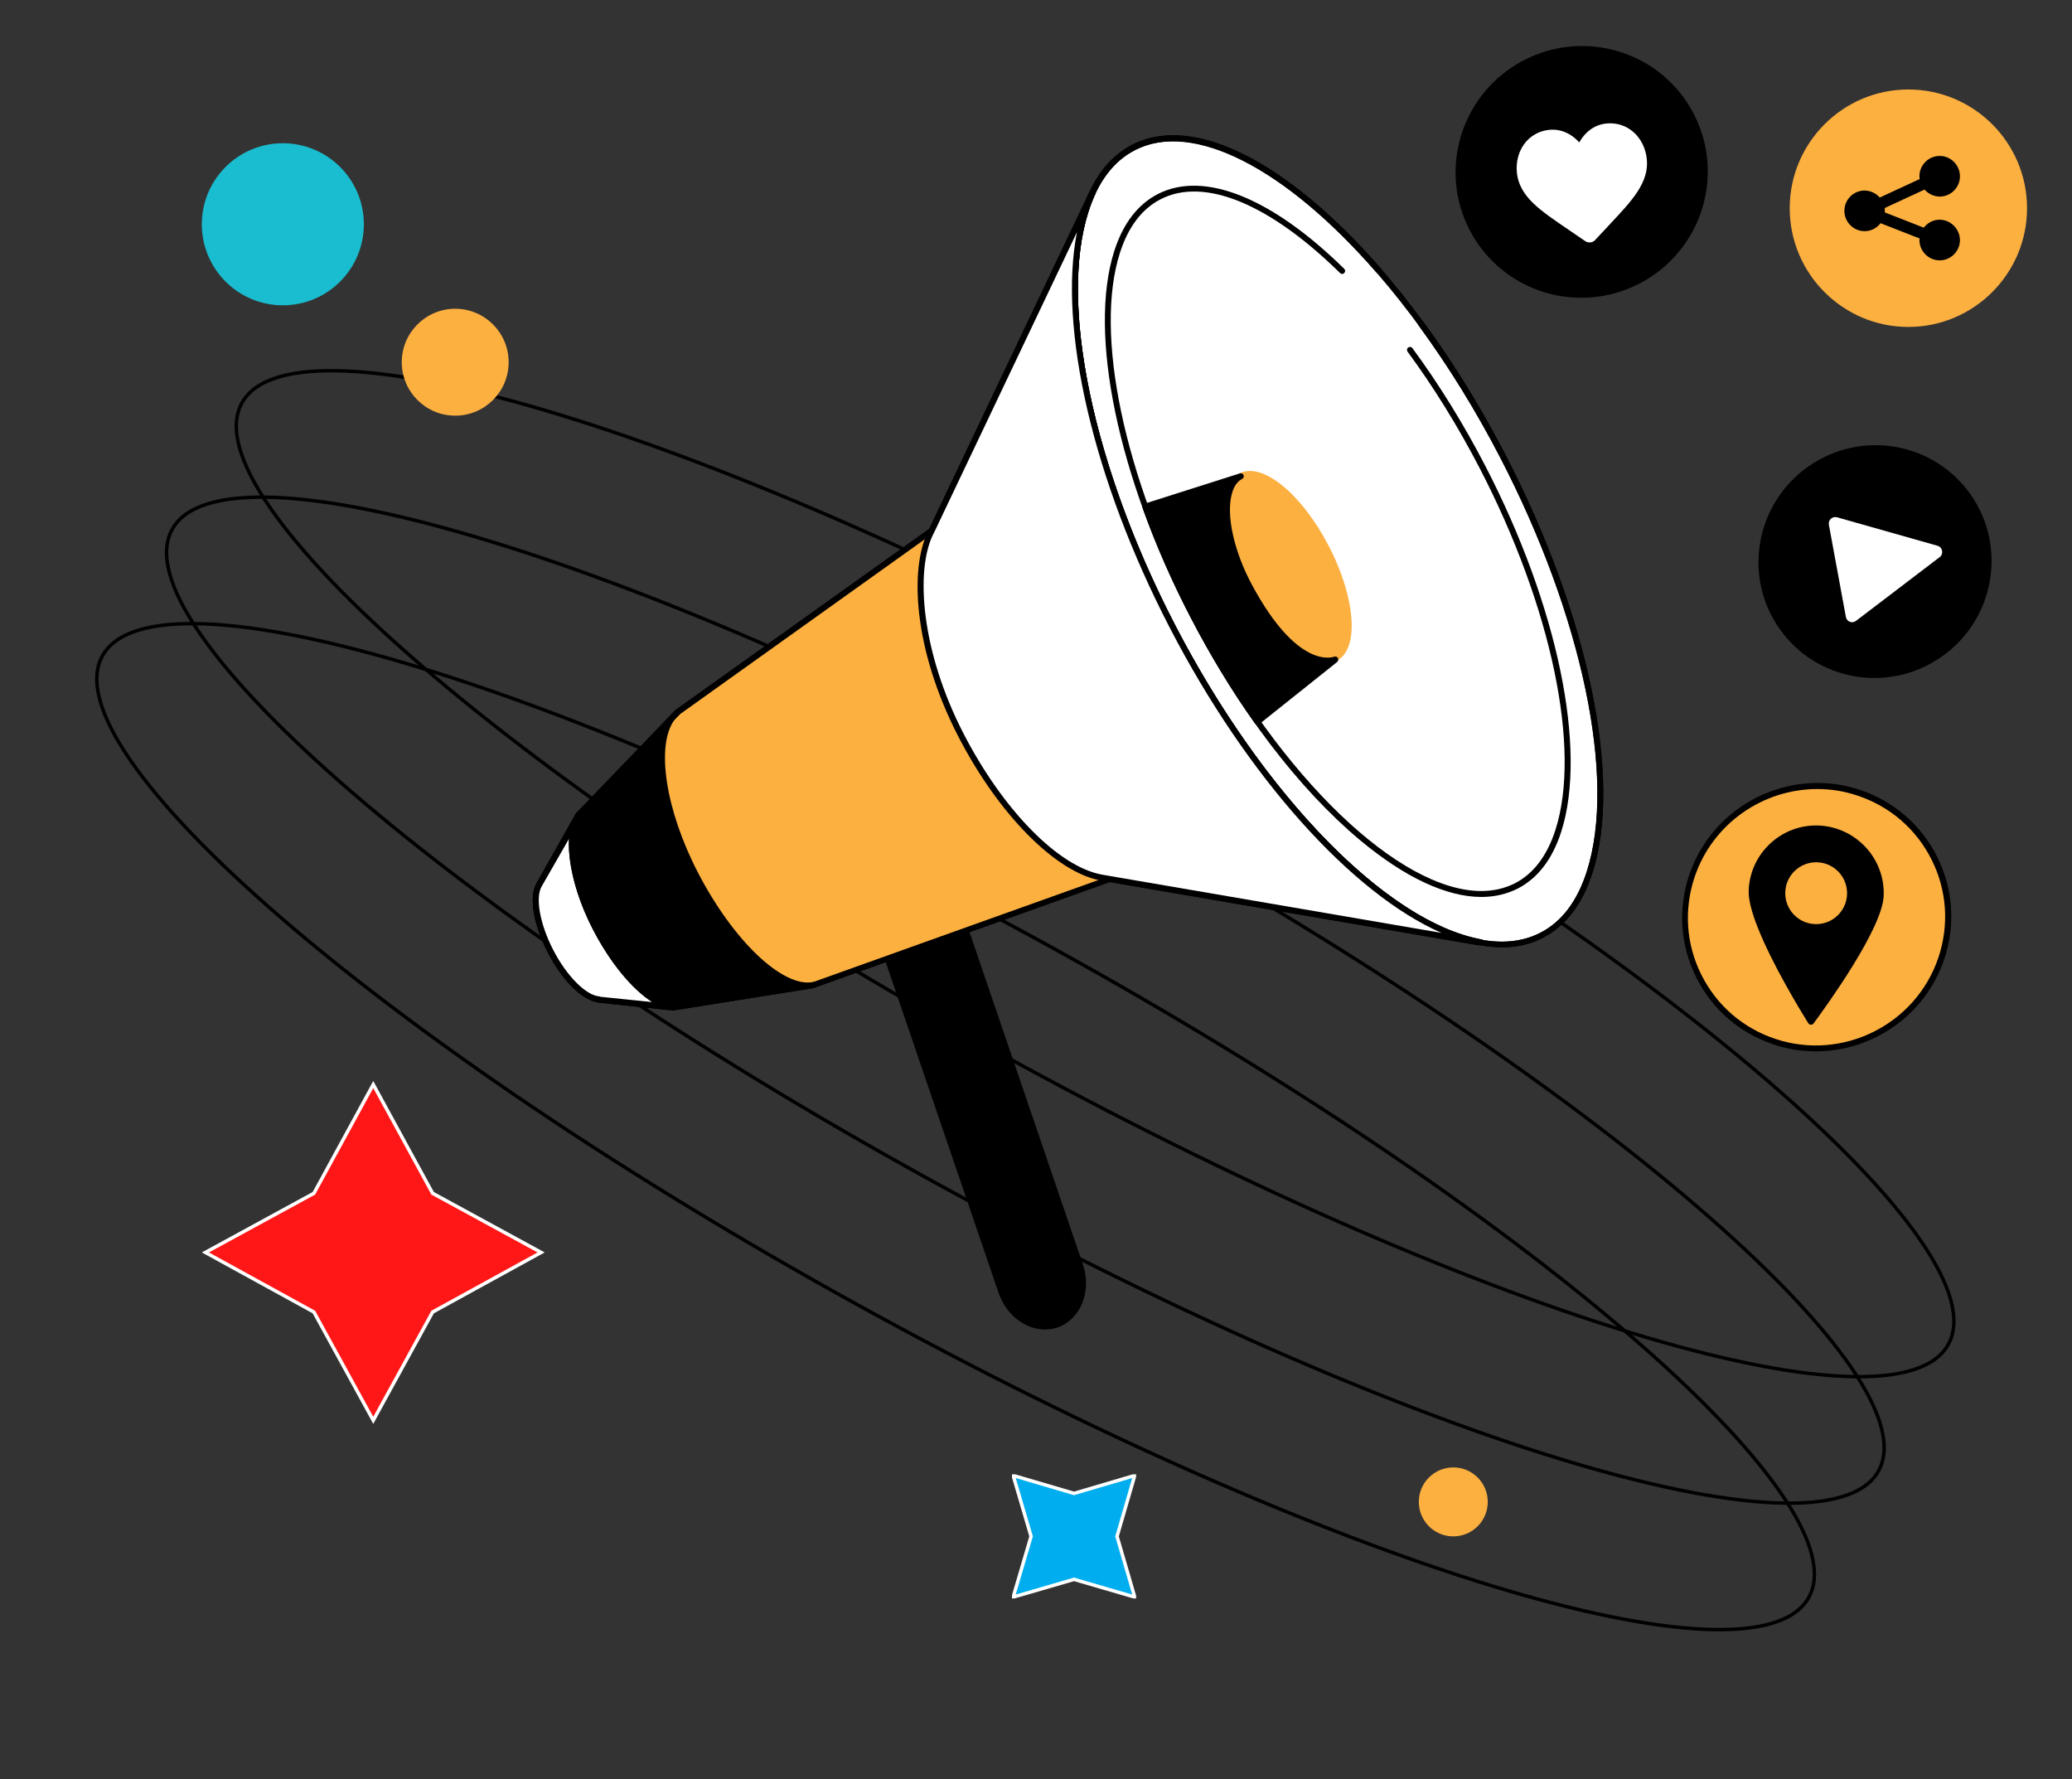 <svg width="601" height="516" viewBox="0 0 601 516" fill="none" xmlns="http://www.w3.org/2000/svg">
<rect x="0" y="0" width="601" height="516" fill="#333333" stroke="none"/>
<g clip-path="url(#clip0_1_594)">
<path d="M311.536 433.073L329.137 427.887L324.002 445.538L329.137 463.139L311.536 458.004L293.885 463.139L299.071 445.538L293.885 427.887L311.536 433.073Z" fill="#00AEEF" stroke="white" stroke-miterlimit="10"/>
</g>
<g clip-path="url(#clip1_1_594)">
<path d="M125.485 346.047L156.961 363.197L125.485 380.485L108.266 411.892L91.047 380.485L59.571 363.197L91.047 346.047L108.266 314.502L125.485 346.047Z" fill="#FF1717" stroke="white" stroke-miterlimit="10"/>
</g>
<path d="M565.118 389.872C563.218 393.315 559.68 395.807 554.585 397.352C549.487 398.897 542.875 399.481 534.913 399.138C518.993 398.451 497.791 394.062 472.777 386.406C422.757 371.096 357.595 342.754 289.155 305.004C220.716 267.253 161.983 227.256 122.35 193.114C102.53 176.04 87.508 160.448 78.435 147.348C73.897 140.797 70.864 134.893 69.452 129.757C68.041 124.623 68.261 120.301 70.16 116.857C72.06 113.413 75.598 110.922 80.694 109.377C85.791 107.831 92.403 107.247 100.365 107.591C116.285 108.277 137.487 112.666 162.501 120.322C212.521 135.632 277.683 163.974 346.123 201.725C414.562 239.476 473.295 279.473 512.928 313.615C532.748 330.689 547.77 346.281 556.843 359.381C561.381 365.931 564.414 371.835 565.826 376.972C567.237 382.106 567.017 386.428 565.118 389.872Z" stroke="black"/>
<path d="M544.887 426.545C542.988 429.989 539.449 432.48 534.354 434.025C529.256 435.571 522.644 436.155 514.683 435.812C498.762 435.125 477.561 430.736 452.546 423.08C402.526 407.77 337.364 379.428 268.925 341.677C200.485 303.927 141.752 263.93 102.12 229.787C82.3 212.714 67.278 197.122 58.204 184.022C53.667 177.471 50.633 171.567 49.222 166.43C47.81 161.296 48.03 156.975 49.93 153.531C51.829 150.087 55.368 147.596 60.463 146.051C65.561 144.505 72.173 143.921 80.134 144.264C96.055 144.951 117.256 149.34 142.271 156.996C192.291 172.306 257.453 200.648 325.892 238.399C394.332 276.149 453.065 316.147 492.698 350.289C512.517 367.363 527.539 382.955 536.613 396.054C541.15 402.605 544.184 408.509 545.595 413.646C547.007 418.78 546.787 423.102 544.887 426.545Z" stroke="black"/>
<path d="M524.659 463.22C522.759 466.663 519.221 469.155 514.126 470.7C509.028 472.246 502.416 472.829 494.454 472.486C478.534 471.799 457.332 467.41 432.318 459.754C382.298 444.445 317.136 416.102 248.696 378.352C180.257 340.601 121.524 300.604 81.891 266.462C62.072 249.388 47.049 233.796 37.976 220.696C33.438 214.145 30.405 208.241 28.993 203.105C27.582 197.971 27.802 193.649 29.701 190.205C31.601 186.761 35.139 184.27 40.234 182.725C45.332 181.179 51.944 180.595 59.906 180.939C75.826 181.626 97.028 186.014 122.042 193.67C172.063 208.98 237.224 237.322 305.664 275.073C374.103 312.824 432.836 352.821 472.469 386.963C492.289 404.037 507.311 419.629 516.384 432.729C520.922 439.279 523.955 445.184 525.367 450.32C526.778 455.454 526.558 459.776 524.659 463.22Z" stroke="black"/>
<circle cx="132.038" cy="105.038" r="15.5" fill="#FCB040"/>
<circle cx="421.538" cy="435.538" r="10" fill="#FCB040"/>
<circle cx="82.038" cy="65.038" r="23.5" fill="#19BDCF"/>
<path d="M306.51 384.129C300.206 386.283 293.001 382.013 290.495 374.61L251.497 260.348L274.285 252.553L313.323 366.972C315.829 374.297 312.775 381.974 306.51 384.129Z" fill="black"/>
<path d="M303.103 385.538C301.262 385.538 299.383 385.108 297.582 384.207C293.94 382.405 291.043 379.036 289.633 374.884L250.635 260.622C250.478 260.191 250.713 259.682 251.183 259.525L273.971 251.73C274.206 251.652 274.441 251.652 274.637 251.77C274.833 251.887 274.989 252.044 275.068 252.279L314.105 366.697C316.729 374.453 313.44 382.64 306.744 384.951C305.609 385.343 304.356 385.538 303.103 385.538ZM252.593 260.896L291.317 374.336C292.57 378.057 295.154 381.112 298.365 382.679C300.949 383.932 303.729 384.167 306.235 383.306C312.03 381.308 314.849 374.101 312.5 367.246L273.736 253.65L252.593 260.896Z" fill="black"/>
<path d="M270.251 153.92L196.522 206.527L167.821 236.336L156.544 256.274L156.505 256.431C154.273 259.878 155.566 267.829 159.755 275.938C163.866 283.929 169.661 289.491 173.734 289.804L173.616 289.883L195.269 292.233L235.795 285.77L321.819 254.981L428.752 273.313L429.496 273.352C402.635 268.339 366.377 232.419 340.026 181.614C313.714 130.848 305.334 80.67 316.885 55.914H316.846L270.839 152.667L270.251 153.92Z" fill="#FCB040"/>
<path d="M447.267 271.141C473.694 257.411 468.584 195.167 435.853 132.115C403.121 69.063 355.164 29.08 328.736 42.81C302.309 56.54 307.419 118.784 340.15 181.836C372.882 244.888 420.839 284.871 447.267 271.141Z" fill="white"/>
<path d="M435.644 274.724C424.132 274.724 410.271 268.3 395.353 255.804C375.031 238.804 355.101 212.598 339.243 181.967C315.241 135.588 305.335 88.035 314.027 60.811C316.925 51.723 321.78 45.377 328.397 41.97C341.554 35.232 360.074 40.951 380.591 58.108C400.913 75.108 420.843 101.314 436.701 131.945C460.742 178.324 470.648 225.877 461.917 253.101C459.019 262.189 454.164 268.535 447.547 271.943C443.984 273.823 439.99 274.724 435.644 274.724ZM340.379 40.951C336.346 40.951 332.587 41.774 329.22 43.536C322.994 46.709 318.452 52.742 315.711 61.398C307.136 88.231 317.003 135.275 340.81 181.262C373.23 243.818 420.765 283.85 446.803 270.493C453.028 267.32 457.57 261.288 460.311 252.631C468.886 225.799 459.019 178.755 435.213 132.768C406.982 78.32 367.357 40.951 340.379 40.951Z" fill="black"/>
<path d="M435.644 274.724C424.132 274.724 410.271 268.299 395.353 255.804C375.031 238.804 355.101 212.598 339.243 181.967C315.241 135.588 305.335 88.035 314.027 60.811C316.925 51.723 321.78 45.377 328.397 41.97C337.207 37.426 348.719 38.562 361.679 45.221C374.092 51.606 387.522 62.926 400.6 77.928C400.913 78.281 400.874 78.829 400.521 79.143C400.169 79.456 399.621 79.417 399.307 79.064C372.76 48.59 345.9 34.958 329.22 43.536C322.994 46.709 318.452 52.742 315.711 61.398C307.136 88.231 317.003 135.275 340.81 181.262C369.001 235.67 408.666 273.078 435.604 273.078C439.637 273.078 443.396 272.256 446.764 270.493C452.989 267.32 457.531 261.288 460.272 252.631C468.847 225.799 458.98 178.755 435.174 132.768C428.087 119.058 420.099 106.171 411.524 94.459C411.25 94.067 411.328 93.519 411.72 93.244C412.111 92.97 412.659 93.049 412.934 93.44C421.587 105.231 429.575 118.196 436.74 131.984C460.742 178.324 470.648 225.877 461.917 253.101C459.019 262.189 454.164 268.535 447.547 271.942C443.984 273.823 439.99 274.724 435.644 274.724Z" fill="black"/>
<path d="M387.304 190.877C393.426 187.696 392.249 173.289 384.674 158.697C377.099 144.105 365.995 134.855 359.873 138.035C353.751 141.216 354.928 155.623 362.503 170.215C370.078 184.807 381.182 194.058 387.304 190.877Z" fill="#FCB040"/>
<path d="M384.624 192.386C377.89 192.386 368.493 183.69 361.719 170.568C356.08 159.678 353.77 148.476 355.845 142.012C356.589 139.74 357.803 138.134 359.487 137.273C366.143 133.865 377.537 143.148 385.447 158.386C391.085 169.275 393.395 180.478 391.32 186.941C390.576 189.213 389.362 190.819 387.679 191.681C386.739 192.151 385.721 192.386 384.624 192.386ZM362.541 138.252C361.719 138.252 360.936 138.409 360.27 138.761C358.978 139.427 358.038 140.681 357.451 142.522C355.532 148.554 357.764 159.287 363.207 169.785C370.411 183.69 381.257 193.052 386.856 190.153C388.148 189.488 389.088 188.234 389.676 186.393C391.594 180.322 389.323 169.628 383.92 159.13C377.577 146.948 368.493 138.252 362.541 138.252Z" fill="#FCB040"/>
<path d="M429.692 260.113C419.59 260.113 407.452 254.472 394.374 243.543C376.598 228.658 359.135 205.704 345.274 178.911C324.247 138.33 315.594 96.691 323.19 72.836C325.735 64.845 330.003 59.283 335.837 56.267C349.228 49.412 368.923 57.325 389.911 77.968C390.263 78.32 390.263 78.829 389.911 79.182C389.558 79.534 389.049 79.534 388.697 79.182C368.258 59.087 349.267 51.253 336.62 57.794C331.217 60.576 327.262 65.785 324.835 73.345C317.356 96.77 325.97 137.899 346.801 178.128C371.429 225.721 406.082 258.389 429.653 258.389C433.177 258.389 436.427 257.645 439.403 256.156C444.806 253.375 448.761 248.165 451.188 240.605C458.667 217.181 450.053 176.052 429.222 135.823C422.918 123.68 415.87 112.281 408.274 101.979C408 101.588 408.079 101.039 408.47 100.765C408.862 100.491 409.41 100.569 409.684 100.961C417.358 111.38 424.445 122.818 430.789 135.04C451.815 175.621 460.468 217.26 452.872 241.115C450.327 249.106 446.059 254.668 440.225 257.684C437.014 259.29 433.49 260.113 429.692 260.113Z" fill="black"/>
<path d="M195.309 293.056C195.27 293.056 195.231 293.056 195.231 293.056L173.578 290.705C173.46 290.705 173.343 290.666 173.225 290.588C168.762 289.883 163.123 284.242 159.012 276.33C154.627 267.986 153.334 259.839 155.723 256L155.762 255.882L167.039 235.905C167.078 235.827 167.117 235.788 167.156 235.749L195.857 205.939C195.896 205.9 195.935 205.861 195.974 205.822L269.508 153.333L316.024 55.523C316.142 55.327 316.299 55.17 316.533 55.092C316.768 55.014 317.003 55.014 317.199 55.131C317.63 55.327 317.826 55.836 317.63 56.267C305.844 81.532 315.163 131.75 340.771 181.183C366.417 230.695 402.166 267.359 429.692 272.413C430.123 272.491 430.436 272.883 430.397 273.353C430.358 273.784 429.966 274.097 429.535 274.136L428.792 274.097C428.752 274.097 428.713 274.097 428.674 274.097L321.937 255.804L236.109 286.514C236.069 286.514 235.991 286.553 235.952 286.553L195.426 293.016C195.387 293.056 195.348 293.056 195.309 293.056ZM174.204 289.06L195.309 291.332L235.639 284.869L321.624 254.12C321.78 254.081 321.898 254.041 322.054 254.081L418.141 270.532C392.181 259.134 361.836 225.486 339.322 182.006C316.964 138.84 306.98 95.007 312.461 67.313L271.035 154.273C270.957 154.39 270.878 154.508 270.761 154.586L197.11 207.193L168.527 236.845L157.25 256.822C157.25 256.862 157.211 256.901 157.211 256.901C155.175 260.074 156.545 267.908 160.5 275.546C164.376 283.028 169.975 288.668 173.813 288.943C173.969 288.943 174.087 288.982 174.204 289.06Z" fill="black"/>
<path d="M270.368 153.607L316.845 55.875H316.884C305.333 80.631 313.752 130.809 340.025 181.575C366.377 232.419 402.634 268.339 429.573 273.274L428.829 273.235L322.053 254.942L319.586 254.511C307.174 252.318 290.611 236.179 278.747 213.147C266.57 189.527 264.416 165.985 269.82 154.782L270.368 153.607Z" fill="white"/>
<path d="M429.573 274.136C429.534 274.136 429.573 274.136 429.573 274.136L428.79 274.097C428.751 274.097 428.712 274.097 428.673 274.097L321.896 255.804L319.43 255.373C306.313 253.062 289.672 236.258 277.964 213.578C264.691 187.803 264.025 164.849 269.037 154.429L269.624 153.254L316.102 55.562C316.219 55.366 316.376 55.209 316.611 55.131C316.845 55.053 317.08 55.053 317.276 55.17C317.707 55.366 317.903 55.875 317.707 56.306C305.921 81.571 315.24 131.789 340.848 181.222C366.494 230.735 402.243 267.399 429.769 272.452C430.2 272.53 430.513 272.922 430.474 273.392C430.356 273.783 430.004 274.136 429.573 274.136ZM312.382 67.313L271.151 153.999L270.564 155.174C265.591 165.515 267.04 188.626 279.491 212.755C290.964 235.004 307.135 251.456 319.743 253.65L322.21 254.08L418.101 270.532C392.141 259.133 361.796 225.486 339.281 182.006C316.924 138.839 306.939 95.007 312.382 67.313Z" fill="black"/>
<path d="M194.134 292.938C194.095 292.938 194.055 292.938 194.055 292.938L173.538 290.744C173.421 290.744 173.303 290.705 173.186 290.627C168.722 289.922 163.084 284.281 158.972 276.369C154.626 267.986 153.334 259.838 155.722 256L155.762 255.882L167.038 235.905C167.273 235.474 167.782 235.357 168.213 235.592C168.644 235.827 168.761 236.336 168.526 236.767L157.249 256.822C157.249 256.861 157.21 256.901 157.21 256.901C155.174 260.074 156.545 267.908 160.499 275.546C164.376 283.028 169.975 288.668 173.812 288.943C173.93 288.943 174.086 288.982 174.165 289.06L194.212 291.214C194.682 291.254 195.034 291.684 194.956 292.155C194.917 292.585 194.564 292.938 194.134 292.938Z" fill="black"/>
<path d="M195.504 292.076C188.847 291.606 179.529 282.166 172.755 269.122C165.589 255.295 163.906 240.998 168.291 235.905L156.584 256.274L156.505 256.431C154.273 259.878 155.566 267.83 159.755 275.938C163.866 283.929 169.661 289.491 173.734 289.805L173.616 289.883L195.504 292.076Z" fill="white"/>
<path d="M195.504 292.938C195.465 292.938 195.465 292.938 195.426 292.938C195.269 292.938 195.073 292.899 194.917 292.899L173.538 290.745C173.421 290.745 173.303 290.705 173.186 290.627C168.722 289.922 163.084 284.281 158.972 276.369C154.626 267.986 153.334 259.839 155.722 256L155.762 255.882L166.059 237.942C166.451 236.924 166.96 236.023 167.586 235.278C167.861 234.926 168.37 234.887 168.722 235.122C169.074 235.396 169.192 235.866 168.957 236.258L167.508 238.726C165.198 244.954 167.469 257.175 173.421 268.613C179.881 281.109 188.691 290.235 194.995 291.058L195.465 291.097C195.935 291.136 196.287 291.567 196.248 292.037C196.287 292.586 195.935 292.938 195.504 292.938ZM174.165 289.06L189.122 290.588C183.366 286.906 177.023 279.307 171.972 269.514C167.077 260.074 164.65 250.281 165.041 243.23L157.249 256.822C157.249 256.862 157.21 256.901 157.21 256.901C155.174 260.074 156.545 267.908 160.499 275.546C164.376 283.028 169.975 288.668 173.812 288.943C173.93 288.943 174.086 288.982 174.165 289.06Z" fill="black"/>
<path d="M234.345 285.926L236.068 285.574C226.749 287.532 212.027 273.431 201.651 253.414C191.04 232.967 189.043 212.559 196.561 206.527L195.582 207.506L168.369 235.787C163.905 240.801 165.55 255.177 172.754 269.083C179.685 282.479 189.513 292.037 196.208 291.998L234.345 285.926Z" fill="black"/>
<path d="M196.17 292.899C189.044 292.899 179.137 283.302 171.972 269.514C164.689 255.412 162.849 240.684 167.704 235.239L194.408 207.506C194.878 206.879 195.426 206.331 196.013 205.861C196.366 205.587 196.875 205.626 197.188 205.939C197.501 206.292 197.501 206.801 197.188 207.114L195.661 208.72C190.218 216.006 192.92 234.652 202.435 253.023C212.693 272.843 227.024 286.436 235.795 284.79L235.912 284.751C236.382 284.673 236.813 284.947 236.931 285.417C237.009 285.887 236.735 286.318 236.265 286.436C236.226 286.436 236.187 286.436 236.147 286.475L234.542 286.788H234.503L196.366 292.86C196.287 292.86 196.209 292.899 196.17 292.899ZM192.137 212.363L168.996 236.414C164.689 241.271 166.647 255.451 173.538 268.73C180.273 281.735 189.788 291.136 196.17 291.175L229.843 285.809C220.759 282.597 209.561 270.493 200.908 253.845C192.685 237.981 189.514 221.843 192.137 212.363Z" fill="black"/>
<path d="M359.879 138.017C353.731 141.151 354.632 155.683 362.463 170.176C375.58 194.423 386.034 191.564 387.248 191.133C387.287 191.133 387.287 191.172 387.248 191.172L364.734 209.308C358.117 200.025 351.813 189.683 346.018 178.52C340.497 167.826 335.837 157.171 332.157 146.83L359.879 138.017Z" fill="black"/>
<path d="M364.734 210.17C364.695 210.17 364.655 210.17 364.616 210.17C364.381 210.131 364.186 210.013 364.029 209.817C357.255 200.299 350.951 189.879 345.274 178.951C339.831 168.453 335.132 157.759 331.373 147.183C331.295 146.948 331.295 146.713 331.413 146.517C331.53 146.321 331.687 146.164 331.922 146.086L359.643 137.273C360.074 137.155 360.544 137.351 360.701 137.782C360.857 138.213 360.701 138.683 360.309 138.879C358.978 139.545 357.999 140.876 357.412 142.835C355.493 148.985 357.842 159.874 363.285 169.863C376.089 193.522 385.956 190.819 387.013 190.428C387.405 190.271 387.874 190.467 388.07 190.819C388.266 191.172 388.188 191.681 387.874 191.955L365.282 209.974C365.125 210.091 364.929 210.17 364.734 210.17ZM333.292 147.379C337.012 157.602 341.554 167.943 346.801 178.128C352.282 188.704 358.391 198.771 364.929 208.055L384.468 192.308C380.004 192.112 371.586 188.782 361.719 170.568C356.002 160.031 353.653 148.906 355.728 142.208C356.002 141.346 356.315 140.602 356.707 139.897L333.292 147.379Z" fill="black"/>
<path d="M475.724 82.136C493.624 72.732 500.547 50.654 491.188 32.824C481.828 14.993 459.729 8.161 441.829 17.565C423.929 26.969 417.006 49.047 426.366 66.877C435.725 84.708 457.824 91.539 475.724 82.136Z" fill="black"/>
<path d="M442.105 41.773C443.828 39.423 446.373 37.974 449.27 37.661C451.463 37.426 453.499 37.896 455.418 39.071C456.396 39.658 457.258 40.403 458.08 41.303C458.667 40.246 459.372 39.306 460.194 38.522C461.8 36.956 463.718 36.055 465.872 35.819C468.769 35.506 471.589 36.368 473.781 38.287C475.935 40.167 477.305 42.91 477.658 46.004C478.01 49.177 477.149 52.232 474.956 55.601C472.998 58.617 470.022 61.751 466.577 65.433C465.402 66.686 464.071 68.096 462.7 69.585C462.348 69.977 461.839 70.251 461.291 70.29C460.743 70.368 460.234 70.212 459.764 69.898C458.08 68.723 456.475 67.626 455.065 66.686C450.915 63.866 447.312 61.437 444.728 58.93C441.831 56.149 440.343 53.329 439.99 50.156C439.677 47.062 440.421 44.085 442.105 41.773Z" fill="white"/>
<path d="M577.273 84.131C590.377 71.021 590.377 49.766 577.273 36.657C564.168 23.547 542.922 23.547 529.818 36.657C516.713 49.766 516.713 71.021 529.818 84.131C542.922 97.24 564.168 97.24 577.273 84.131Z" fill="#FCB040"/>
<path d="M553.539 94.811C534.588 94.811 519.122 79.378 519.122 60.38C519.122 41.421 534.549 25.949 553.539 25.949C572.529 25.949 587.957 41.382 587.957 60.38C587.957 79.339 572.529 94.811 553.539 94.811ZM553.539 27.672C535.528 27.672 520.844 42.322 520.844 60.38C520.844 78.399 535.488 93.088 553.539 93.088C571.55 93.088 586.234 78.438 586.234 60.38C586.234 42.361 571.59 27.672 553.539 27.672Z" fill="#FCB040"/>
<path d="M562.623 63.71C560.743 63.71 559.099 64.611 558.002 66.021L546.686 61.594C546.686 61.438 546.726 61.32 546.726 61.163C546.726 60.889 546.686 60.615 546.647 60.341L558.237 54.974C559.294 56.189 560.861 56.972 562.623 57.011C565.833 57.011 568.496 54.387 568.496 51.136C568.496 47.885 565.872 45.221 562.623 45.221C559.412 45.221 556.749 47.845 556.749 51.097C556.749 51.371 556.788 51.645 556.828 51.919L545.238 57.286C544.18 56.071 542.614 55.288 540.852 55.249C537.642 55.249 534.979 57.873 534.979 61.124C534.979 64.376 537.602 67.039 540.852 67.039C542.732 67.039 544.376 66.138 545.473 64.728L556.789 69.154C556.789 69.311 556.749 69.429 556.749 69.585C556.749 72.837 559.373 75.5 562.623 75.5C565.833 75.5 568.496 72.876 568.496 69.624C568.457 66.373 565.833 63.749 562.623 63.71Z" fill="black"/>
<path d="M563.067 190.531C578.434 179.861 582.294 158.821 571.69 143.537C561.086 128.253 540.032 124.513 524.666 135.183C509.299 145.853 505.439 166.893 516.043 182.177C526.647 197.461 547.701 201.201 563.067 190.531Z" fill="black"/>
<path d="M535.412 178.911L530.478 152.158C530.243 150.787 531.496 149.651 532.828 150.003L561.998 158.268C563.486 158.699 563.839 160.618 562.625 161.559L538.348 180.047C537.291 180.909 535.686 180.321 535.412 178.911Z" fill="white"/>
<path d="M543.536 300.12C562.512 290.878 570.453 268.091 561.271 249.224C552.09 230.357 529.264 222.554 510.288 231.796C491.312 241.037 483.371 263.824 492.552 282.691C501.734 301.559 524.56 309.362 543.536 300.12Z" fill="#FCB040"/>
<path d="M526.718 304.885C522.646 304.885 518.496 304.258 514.463 302.887C504.596 299.597 496.608 292.703 491.988 283.38C487.367 274.097 486.662 263.56 489.991 253.689C496.882 233.359 519.044 222.273 539.444 229.05C549.311 232.34 557.298 239.235 561.919 248.557C566.539 257.841 567.244 268.378 563.916 278.249C558.356 294.544 543.046 304.885 526.718 304.885ZM527.11 228.815C511.487 228.815 496.843 238.686 491.557 254.276C488.385 263.716 489.051 273.783 493.475 282.636C497.9 291.528 505.535 298.148 514.972 301.281C534.471 307.745 555.654 297.168 562.232 277.74C565.404 268.299 564.738 258.232 560.313 249.38C555.889 240.488 548.254 233.868 538.817 230.734C534.941 229.403 530.986 228.815 527.11 228.815Z" fill="black"/>
<path d="M546.376 259.799C545.984 269.318 529.891 291.567 526.054 296.777C525.662 297.325 524.84 297.286 524.488 296.698C522.06 292.781 514.033 279.62 509.844 268.965C508.16 264.735 507.103 260.896 507.22 258.193C507.651 247.382 516.774 238.96 527.581 239.391C538.388 239.901 546.806 248.988 546.376 259.799Z" fill="black"/>
<path d="M533.131 265.365C536.632 261.862 536.632 256.182 533.131 252.679C529.629 249.176 523.952 249.176 520.45 252.679C516.948 256.182 516.948 261.862 520.45 265.365C523.952 268.868 529.629 268.868 533.131 265.365Z" fill="#FCB040"/>
<defs>
<clipPath id="clip0_1_594">
<rect width="36" height="36" fill="white" transform="translate(293.538 427.538)"/>
</clipPath>
<clipPath id="clip1_1_594">
<rect width="70.326" height="70.326" fill="white" transform="translate(108.266 313.538) rotate(45)"/>
</clipPath>
</defs>
</svg>
